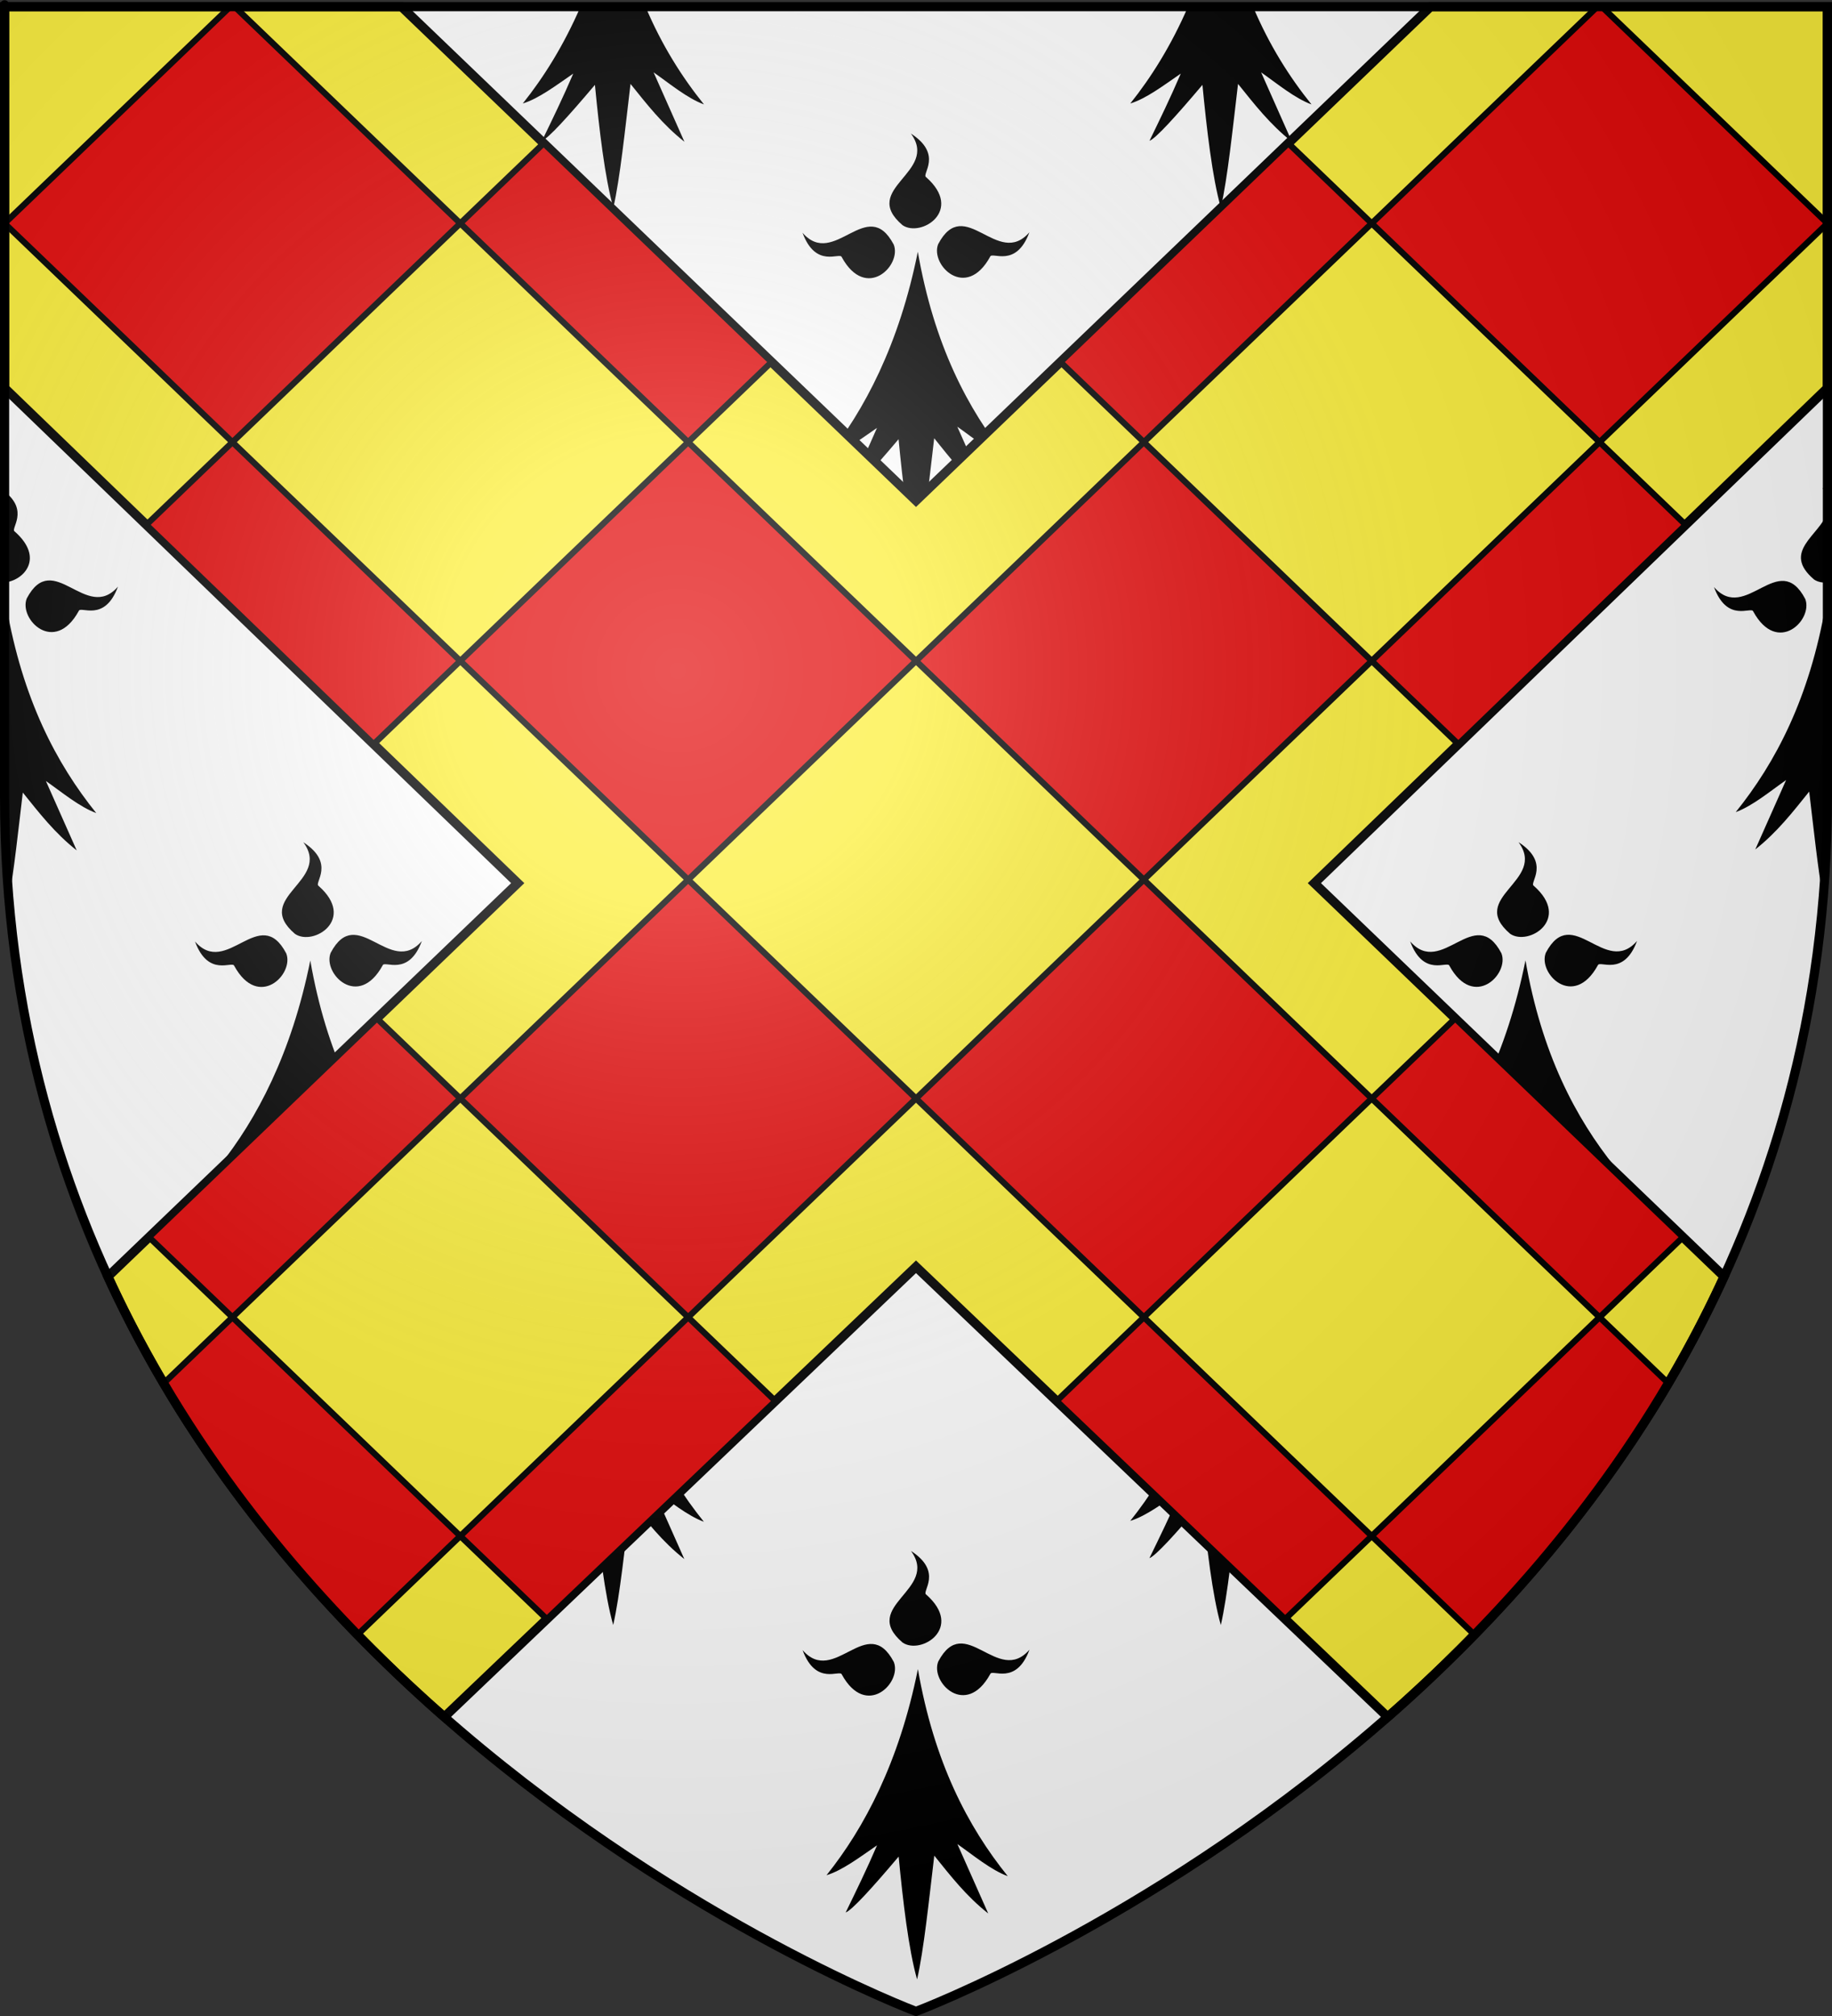 <?xml version="1.0" encoding="UTF-8" standalone="no"?>
<svg
   xmlns:dc="http://purl.org/dc/elements/1.1/"
   xmlns:cc="http://creativecommons.org/ns#"
   xmlns:rdf="http://www.w3.org/1999/02/22-rdf-syntax-ns#"
   xmlns:svg="http://www.w3.org/2000/svg"
   xmlns="http://www.w3.org/2000/svg"
   xmlns:xlink="http://www.w3.org/1999/xlink"
   xmlns:sodipodi="http://sodipodi.sourceforge.net/DTD/sodipodi-0.dtd"
   xmlns:inkscape="http://www.inkscape.org/namespaces/inkscape"
   height="660"
   width="600"
   version="1.0"
   id="svg2"
   sodipodi:version="0.32"
   inkscape:version="0.47pre1"
   sodipodi:docname="Lignan-sur-Orb.svg"
   inkscape:export-filename="/Users/olivier/Desktop/Blason Rouge/Blason_Vide_3D.png"
   inkscape:export-xdpi="144"
   inkscape:export-ydpi="144"
   inkscape:output_extension="org.inkscape.output.svg.inkscape">
  <rect width="100%" height="100%" fill="#333333" stroke="none"/>
  <sodipodi:namedview
     inkscape:window-height="746"
     inkscape:window-width="1280"
     inkscape:pageshadow="2"
     inkscape:pageopacity="0.0"
     guidetolerance="10.0"
     gridtolerance="10.0"
     objecttolerance="10.0"
     borderopacity="1.0"
     bordercolor="#666666"
     pagecolor="#ffffff"
     id="base"
     showgrid="false"
     height="660px"
     inkscape:zoom="0.78110332"
     inkscape:cx="300"
     inkscape:cy="329.66161"
     inkscape:window-x="-4"
     inkscape:window-y="-4"
     inkscape:current-layer="layer3"
     inkscape:object-nodes="true"
     inkscape:window-maximized="0" />
  <desc
     id="desc4">Flag of Canton of Valais (Wallis)</desc>
  <defs
     id="defs6">
    <inkscape:perspective
       sodipodi:type="inkscape:persp3d"
       inkscape:vp_x="0 : 330 : 1"
       inkscape:vp_y="0 : 1000 : 0"
       inkscape:vp_z="600 : 330 : 1"
       inkscape:persp3d-origin="300 : 220 : 1"
       id="perspective22261" />
    <linearGradient
       id="linearGradient2893">
      <stop
         style="stop-color:white;stop-opacity:0.314;"
         offset="0"
         id="stop2895" />
      <stop
         id="stop2897"
         offset="0.19"
         style="stop-color:white;stop-opacity:0.251;" />
      <stop
         style="stop-color:#6b6b6b;stop-opacity:0.125;"
         offset="0.6"
         id="stop2901" />
      <stop
         style="stop-color:black;stop-opacity:0.125;"
         offset="1"
         id="stop2899" />
    </linearGradient>
    <radialGradient
       inkscape:collect="always"
       xlink:href="#linearGradient2893"
       id="radialGradient3163"
       gradientUnits="userSpaceOnUse"
       gradientTransform="matrix(1.353,0,0,1.349,-77.629,-85.747)"
       cx="221.445"
       cy="226.331"
       fx="221.445"
       fy="226.331"
       r="300" />
    <radialGradient
       r="300"
       fy="226.331"
       fx="221.445"
       cy="226.331"
       cx="221.445"
       gradientTransform="matrix(1.353,0,0,1.349,-77.629,-85.747)"
       gradientUnits="userSpaceOnUse"
       id="radialGradient3163-5"
       xlink:href="#linearGradient2893-8"
       inkscape:collect="always" />
    <linearGradient
       id="linearGradient2893-8">
      <stop
         id="stop2895-9"
         offset="0"
         style="stop-color:white;stop-opacity:0.314;" />
      <stop
         style="stop-color:white;stop-opacity:0.251;"
         offset="0.19"
         id="stop2897-2" />
      <stop
         id="stop2901-7"
         offset="0.6"
         style="stop-color:#6b6b6b;stop-opacity:0.125;" />
      <stop
         id="stop2899-9"
         offset="1"
         style="stop-color:black;stop-opacity:0.125;" />
    </linearGradient>
  </defs>
  <g
     inkscape:groupmode="layer"
     id="layer3"
     inkscape:label="Fond écu"
     style="display:inline">
    <g
       id="g12820"
       transform="translate(2472.693,95.365)" />
    <g
       id="g3645"
       transform="translate(1652.462,-502.36)">
      <g
         id="g7133"
         transform="translate(109.318,303.367)" />
    </g>
    <g
       style="display:inline"
       id="g6129"
       transform="translate(941.367,104.599)" />
    <g
       transform="translate(1772.693,95.365)"
       style="display:inline"
       inkscape:label="Meubles"
       id="g20265" />
    <g
       id="g50302"
       transform="translate(4706.483,912.075)" />
    <g
       id="g50306"
       transform="translate(3886.252,314.351)">
      <g
         id="g50308"
         transform="translate(109.318,303.367)" />
    </g>
    <g
       style="display:inline"
       id="g50310"
       transform="translate(3175.157,921.309)" />
    <g
       transform="translate(4006.483,912.076)"
       style="display:inline"
       inkscape:label="Meubles"
       id="g50312" />
    <g
       id="g4387"
       inkscape:label="Meubles"
       style="display:inline"
       transform="translate(3306.483,912.076)" />
    <g
       id="g6860"
       inkscape:label="Meubles"
       transform="translate(700,-2.8023842e-4)" />
    <g
       id="g7057"
       transform="translate(2472.693,95.365)" />
    <g
       id="g7059"
       transform="translate(1652.462,-502.36)">
      <g
         id="g7061"
         transform="translate(109.318,303.367)" />
    </g>
    <g
       style="display:inline"
       id="g7063"
       transform="translate(941.367,104.599)" />
    <g
       transform="translate(1772.693,95.365)"
       style="display:inline"
       inkscape:label="Meubles"
       id="g7065" />
    <g
       id="g7067"
       transform="translate(4706.483,912.075)" />
    <g
       id="g7069"
       transform="translate(3886.252,314.351)">
      <g
         id="g7071"
         transform="translate(109.318,303.367)" />
    </g>
    <g
       style="display:inline"
       id="g7073"
       transform="translate(3175.157,921.309)" />
    <g
       transform="translate(4006.483,912.076)"
       style="display:inline"
       inkscape:label="Meubles"
       id="g7075" />
    <g
       id="g7077"
       inkscape:label="Meubles"
       style="display:inline"
       transform="translate(3306.483,912.076)" />
    <g
       id="g7084"
       inkscape:label="Meubles"
       transform="translate(700,-2.8023842e-4)" />
    <g
       id="g7846"
       inkscape:label="Meubles"
       transform="translate(700,-2.8023842e-4)" />
    <path
       id="path6412"
       style="fill:#ffffff;fill-opacity:1;fill-rule:evenodd;stroke:none"
       d="m 300,658.5 c 0,0 298.5,-112.436 298.5,-398.182 0,-285.746 0,-258.818 0,-258.818 l -597,0 0,258.818 C 1.5,546.064 300,658.5 300,658.5 z"
       sodipodi:nodetypes="cccccc" />
    <g
       id="g8550"
       transform="translate(2472.693,95.365)" />
    <g
       id="g8552"
       transform="translate(1652.462,-502.36)">
      <g
         id="g8554"
         transform="translate(109.318,303.367)" />
    </g>
    <g
       style="display:inline"
       id="g8556"
       transform="translate(941.367,104.599)" />
    <g
       transform="translate(1772.693,95.365)"
       style="display:inline"
       inkscape:label="Meubles"
       id="g8558" />
    <g
       id="g8560"
       transform="translate(4706.483,912.075)" />
    <g
       id="g8562"
       transform="translate(3886.252,314.351)">
      <g
         id="g8564"
         transform="translate(109.318,303.367)" />
    </g>
    <g
       style="display:inline"
       id="g8566"
       transform="translate(3175.157,921.309)" />
    <g
       transform="translate(4006.483,912.076)"
       style="display:inline"
       inkscape:label="Meubles"
       id="g8568" />
    <g
       id="g8570"
       inkscape:label="Meubles"
       style="display:inline"
       transform="translate(3306.483,912.076)" />
    <g
       transform="translate(-700,-2.8023842e-4)"
       id="g3768">
      <g
         id="g7023"
         transform="translate(210.358,-274.574)"
         style="fill:#000000">
        <path
           id="path7011"
           style="fill:#000000;fill-opacity:1;fill-rule:evenodd;stroke:none"
           d="m 690.742,472.983 c -6.121,30.431 -17.53,51.977 -29.925,67.467 5.152,-1.546 10.944,-5.942 16.545,-9.788 -3.425,7.98 -6.85,14.951 -10.274,21.992 2.045,-0.758 8.534,-7.866 17.347,-18.293 1.382,14.335 3.25,30.479 6.04,40.199 2.222,-9.704 3.866,-25.767 5.629,-40.514 5.313,6.595 10.473,13.266 17.662,18.924 l -10.093,-22.708 c 5.211,3.645 10.97,8.47 16.497,10.504 -13.103,-16.263 -24.137,-37.348 -29.428,-67.782 z" />
        <path
           id="path7013"
           style="fill:#000000;fill-opacity:1;fill-rule:evenodd;stroke:none"
           d="m 665.825,474.752 c -0.562,-1.77 -8.48,3.895 -12.845,-7.981 10.413,11.973 21.173,-12.605 29.877,3.881 2.686,6.802 -9.081,18.603 -17.031,4.1 z" />
        <path
           id="path7015"
           style="fill:#000000;fill-opacity:1;fill-rule:evenodd;stroke:none;display:inline"
           d="m 714.435,474.601 c 0.562,-1.77 8.48,3.895 12.845,-7.981 -10.413,11.973 -21.173,-12.605 -29.877,3.881 -2.686,6.802 9.081,18.603 17.031,4.1 z" />
        <path
           id="path7017"
           style="fill:#000000;fill-opacity:1;fill-rule:evenodd;stroke:none;display:inline"
           d="m 693.456,448.57 c -1.605,-0.935 5.651,-7.426 -4.987,-14.277 9.413,12.774 -16.92,17.913 -2.73,30.004 6.052,4.105 20.136,-4.804 7.717,-15.727 z" />
      </g>
      <use
         x="0"
         y="0"
         xlink:href="#g7023"
         id="use3629"
         transform="translate(-99.502,-115.995)"
         width="600"
         height="660" />
      <use
         x="0"
         y="0"
         xlink:href="#use3629"
         id="use3631"
         transform="translate(199,0)"
         width="600"
         height="660" />
      <use
         x="0"
         y="0"
         xlink:href="#use3631"
         id="use3633"
         transform="translate(199.025,0.009)"
         width="600"
         height="660" />
      <use
         x="0"
         y="0"
         xlink:href="#use3633"
         id="use3635"
         transform="translate(-99.52,116.014)"
         width="600"
         height="660" />
      <use
         x="0"
         y="0"
         xlink:href="#use3635"
         id="use3637"
         transform="translate(99.509,115.972)"
         width="600"
         height="660" />
      <use
         x="0"
         y="0"
         xlink:href="#use3637"
         id="use3639"
         transform="translate(-199.012,0.001)"
         width="600"
         height="660" />
      <use
         x="0"
         y="0"
         xlink:href="#use3639"
         id="use3641"
         transform="translate(99.503,116.027)"
         width="600"
         height="660" />
      <use
         x="0"
         y="0"
         xlink:href="#use3641"
         id="use3643"
         transform="translate(-199.006,-0.023)"
         width="600"
         height="660" />
      <use
         x="0"
         y="0"
         xlink:href="#use3643"
         id="use3645"
         transform="translate(-99.471,-115.977)"
         width="600"
         height="660" />
      <use
         x="0"
         y="0"
         xlink:href="#use3645"
         id="use3647"
         transform="translate(198.998,232.001)"
         width="600"
         height="660" />
      <path
         style="fill:#000000;fill-opacity:1;fill-rule:evenodd;stroke:none"
         d="m 1089.094,2.188 c -5.518,12.718 -12.064,23.136 -18.906,31.688 5.152,-1.546 10.931,-5.936 16.531,-9.781 -3.425,7.98 -6.825,14.959 -10.25,22 2.045,-0.758 8.531,-7.885 17.344,-18.312 1.382,14.335 3.24,30.499 6.031,40.219 2.222,-9.704 3.862,-25.783 5.625,-40.531 5.313,6.595 10.467,13.28 17.656,18.938 L 1113.031,23.688 c 5.211,3.645 10.974,8.466 16.5,10.5 -7.215,-8.955 -13.809,-19.365 -19.156,-32 l -21.281,0 z"
         id="path3651" />
      <use
         x="0"
         y="0"
         xlink:href="#path3651"
         id="use3666"
         transform="translate(-198.969,0)"
         width="600"
         height="660" />
      <path
         style="fill:#000000;fill-opacity:1;fill-rule:evenodd;stroke:none"
         d="m 701.5,2.188 0,64.5 c 2.222,-9.704 3.862,-25.783 5.625,-40.531 5.313,6.595 10.467,13.28 17.656,18.938 L 714.688,22.375 c 5.211,3.645 10.974,8.466 16.5,10.5 C 724.229,24.239 717.867,14.221 712.625,2.188 l -11.125,0 z"
         id="path3668" />
      <use
         x="0"
         y="0"
         xlink:href="#path3668"
         id="use3673"
         transform="matrix(-1,0,0,1,2000,1)"
         width="600"
         height="660" />
      <path
         style="fill:#000000;fill-opacity:1;fill-rule:evenodd;stroke:none"
         d="m 1297.906,198.094 c 0.19,0.946 0.393,1.852 0.594,2.781 l 0,59.531 c 0,11.49 -0.509,22.692 -1.438,33.625 -1.688,-9.653 -3.074,-22.685 -4.531,-34.875 -5.313,6.595 -10.467,13.28 -17.656,18.938 l 10.094,-22.719 c -5.211,3.645 -10.974,8.466 -16.5,10.5 13.103,-16.263 24.147,-37.347 29.438,-67.781 z"
         id="path3677" />
      <path
         id="path3681"
         style="fill:#000000;fill-opacity:1;fill-rule:evenodd;stroke:none;display:inline"
         d="m 725.793,200.026 c 0.562,-1.77 8.48,3.895 12.845,-7.981 -10.413,11.973 -21.173,-12.605 -29.877,3.881 -2.686,6.802 9.081,18.603 17.031,4.1 z" />
      <path
         style="fill:#000000;fill-opacity:1;fill-rule:evenodd;stroke:none;display:inline"
         d="m 701.5,160.906 0,1.969 c 0.572,1.745 0.493,3.339 0,4.844 l 0,22.969 c 6.287,-0.58 13.209,-7.984 3.312,-16.688 -1.512,-0.881 4.844,-6.695 -3.312,-13.094 z"
         id="path3683" />
      <path
         id="path3695"
         d="m 702.094,198.406 c -0.19,0.946 -0.393,1.852 -0.594,2.781 l 0,59.531 c 0,11.49 0.509,22.692 1.438,33.625 1.688,-9.653 3.074,-22.685 4.531,-34.875 5.313,6.595 10.467,13.28 17.656,18.938 L 715.031,255.688 c 5.211,3.645 10.974,8.466 16.5,10.5 -13.103,-16.263 -24.147,-37.347 -29.438,-67.781 z"
         style="fill:#000000;fill-opacity:1;fill-rule:evenodd;stroke:none" />
      <path
         id="path3701"
         style="fill:#000000;fill-opacity:1;fill-rule:evenodd;stroke:none"
         d="m 1274.199,200.179 c -0.562,-1.77 -8.48,3.895 -12.845,-7.981 10.413,11.973 21.173,-12.605 29.877,3.881 2.686,6.802 -9.081,18.603 -17.031,4.1 z" />
      <path
         style="fill:#000000;fill-opacity:1;fill-rule:evenodd;stroke:none;display:inline"
         d="m 1296.844,159.719 c 0.79,1.072 1.325,2.089 1.656,3.062 l 0,-1.875 c -0.501,-0.393 -1.041,-0.791 -1.656,-1.188 z m 1.656,8.062 c -2.538,7.568 -15.166,12.743 -4.375,21.938 1.229,0.834 2.772,1.117 4.375,0.969 l 0,-22.906 z"
         id="path3705" />
    </g>
    <path
       style="fill:#fcef3c;fill-opacity:1;fill-rule:evenodd;stroke:#000000;stroke-width:3;stroke-linecap:butt;stroke-linejoin:miter;stroke-opacity:1"
       d="M 1.5,2.188 L 1.5,127.031 L 169.562,289.125 L 35.344,417.938 C 53.078,456.59 76.402,490.093 101.844,518.781 C 103,520.084 104.148,521.373 105.312,522.656 C 112.364,530.43 119.565,537.819 126.844,544.875 C 128.891,546.86 130.942,548.821 133,550.75 C 133.511,551.229 134.02,551.712 134.531,552.188 C 134.634,552.283 134.741,552.373 134.844,552.469 C 136.124,553.657 137.404,554.833 138.688,556 C 139.188,556.456 139.686,556.923 140.188,557.375 C 141.962,558.975 143.754,560.534 145.531,562.094 L 300,414.719 L 454.469,562.094 C 456.246,560.534 458.038,558.975 459.812,557.375 C 460.313,556.923 460.812,556.456 461.312,556 C 462.596,554.833 463.876,553.657 465.156,552.469 C 465.77,551.899 466.387,551.324 467,550.75 C 469.058,548.821 471.109,546.86 473.156,544.875 C 480.435,537.819 487.636,530.43 494.688,522.656 C 495.852,521.373 497.001,520.084 498.156,518.781 C 523.598,490.093 546.922,456.59 564.656,417.938 L 430.469,289.125 L 598.5,127.031 C 598.5,101.375 598.5,2.188 598.5,2.188 L 468.531,2.188 L 300,163.906 L 131.469,2.188 L 1.5,2.188 z"
       id="path7842" />
    <path
       style="fill:#e20909;fill-opacity:1;fill-rule:nonzero;stroke:#000000;stroke-width:2;stroke-opacity:1;display:inline"
       d="M 75.406,2.188 L 1.5,73.125 L 76.125,144.75 L 150.75,73.125 L 76.844,2.188 L 75.406,2.188 z M 150.75,73.125 L 225.375,144.75 L 252.688,118.531 L 178.062,46.906 L 150.75,73.125 z M 225.375,144.75 L 150.75,216.375 L 225.375,288 L 300,216.375 L 225.375,144.75 z M 300,216.375 L 374.625,288 L 449.25,216.375 L 374.625,144.75 L 300,216.375 z M 374.625,144.75 L 449.25,73.125 L 421.938,46.906 L 347.312,118.531 L 374.625,144.75 z M 449.25,73.125 L 523.875,144.75 L 598.5,73.125 L 524.594,2.188 L 523.156,2.188 L 449.25,73.125 z M 523.875,144.75 L 449.25,216.375 L 477.625,243.625 L 552.062,171.812 L 523.875,144.75 z M 374.625,288 L 300,359.625 L 374.625,431.25 L 449.25,359.625 L 374.625,288 z M 449.25,359.625 L 523.875,431.25 L 551.188,405.031 L 476.594,333.406 L 449.25,359.625 z M 523.875,431.25 L 449.25,502.875 L 482.906,535.188 C 486.87,531.124 490.802,526.939 494.688,522.656 C 495.043,522.265 495.395,521.864 495.75,521.469 C 514.097,501.109 531.415,478.302 546.406,452.875 L 523.875,431.25 z M 449.25,502.875 L 374.625,431.25 L 346.062,458.656 L 420.906,530.062 L 449.25,502.875 z M 300,359.625 L 225.375,288 L 150.75,359.625 L 225.375,431.25 L 300,359.625 z M 225.375,431.25 L 150.75,502.875 L 179.094,530.062 L 253.938,458.656 L 225.375,431.25 z M 150.75,502.875 L 76.125,431.25 L 53.594,452.875 C 68.585,478.302 85.903,501.109 104.25,521.469 C 104.604,521.863 104.956,522.263 105.312,522.656 C 109.198,526.939 113.13,531.124 117.094,535.188 L 150.75,502.875 z M 76.125,431.25 L 150.75,359.625 L 123.438,333.406 L 48.812,405.031 L 76.125,431.25 z M 150.75,216.375 L 76.125,144.75 L 47.938,171.812 L 122.375,243.625 L 150.75,216.375 z"
       id="path17073"
       sodipodi:nodetypes="ccccccccccccccccccccccccccccccccccccccccccccccccccsccccccccccccccccccccccscccccccccccc" />
    <g
       id="g8576"
       inkscape:label="Meubles"
       transform="translate(700,-2.8023842e-4)" />
    <g
       transform="translate(1772.693,104.266)"
       id="g12820-3" />
    <g
       transform="translate(952.462,-493.458)"
       id="g3645-1">
      <g
         transform="translate(109.318,303.367)"
         id="g7133-2" />
    </g>
    <g
       transform="translate(241.367,113.5)"
       id="g6129-3"
       style="display:inline" />
    <g
       id="g20265-3"
       inkscape:label="Meubles"
       style="display:inline"
       transform="translate(1072.693,104.267)" />
    <g
       transform="translate(4006.483,920.977)"
       id="g50302-4" />
    <g
       transform="translate(3186.252,323.253)"
       id="g50306-1">
      <g
         transform="translate(109.318,303.367)"
         id="g50308-1" />
    </g>
    <g
       transform="translate(2475.157,930.211)"
       id="g50310-3"
       style="display:inline" />
    <g
       id="g50312-8"
       inkscape:label="Meubles"
       style="display:inline"
       transform="translate(3306.483,920.978)" />
    <g
       transform="translate(2606.483,920.978)"
       style="display:inline"
       inkscape:label="Meubles"
       id="g4387-7" />
    <g
       id="layer4-4"
       inkscape:label="Meubles"
       transform="translate(700,-2.8023842e-4)" />
  </g>
  <g
     inkscape:groupmode="layer"
     id="layer4"
     inkscape:label="Meubles">
    <g
       style="fill:#e20909;fill-opacity:1;display:inline"
       inkscape:label="Meubles"
       id="g2282"
       transform="translate(0,0.344)" />
  </g>
  <g
     inkscape:groupmode="layer"
     id="layer2"
     inkscape:label="Reflet final"
     sodipodi:insensitive="true">
    <path
       sodipodi:nodetypes="cccccc"
       d="M 300,658.5 C 300,658.5 598.5,546.18 598.5,260.728 C 598.5,-24.723 598.5,2.176 598.5,2.176 L 1.5,2.176 L 1.5,260.728 C 1.5,546.18 300,658.5 300,658.5 z "
       style="opacity:1;fill:url(#radialGradient3163);fill-opacity:1;fill-rule:evenodd;stroke:none;stroke-width:1px;stroke-linecap:butt;stroke-linejoin:miter;stroke-opacity:1"
       id="path2875"
       inkscape:export-xdpi="144"
       inkscape:export-ydpi="144" />
  </g>
  <g
     inkscape:groupmode="layer"
     id="layer1"
     inkscape:label="Contour final"
     sodipodi:insensitive="true">
    <path
       sodipodi:nodetypes="cccccc"
       d="M 300,658.5 C 300,658.5 1.5,546.18 1.5,260.728 C 1.5,-24.723 1.5,2.176 1.5,2.176 L 598.5,2.176 L 598.5,260.728 C 598.5,546.18 300,658.5 300,658.5 z "
       style="opacity:1;fill:none;fill-opacity:1;fill-rule:evenodd;stroke:#000000;stroke-width:3;stroke-linecap:butt;stroke-linejoin:miter;stroke-miterlimit:4;stroke-dasharray:none;stroke-opacity:1"
       id="path1411"
       inkscape:export-xdpi="144"
       inkscape:export-ydpi="144" />
  </g>
</svg>
